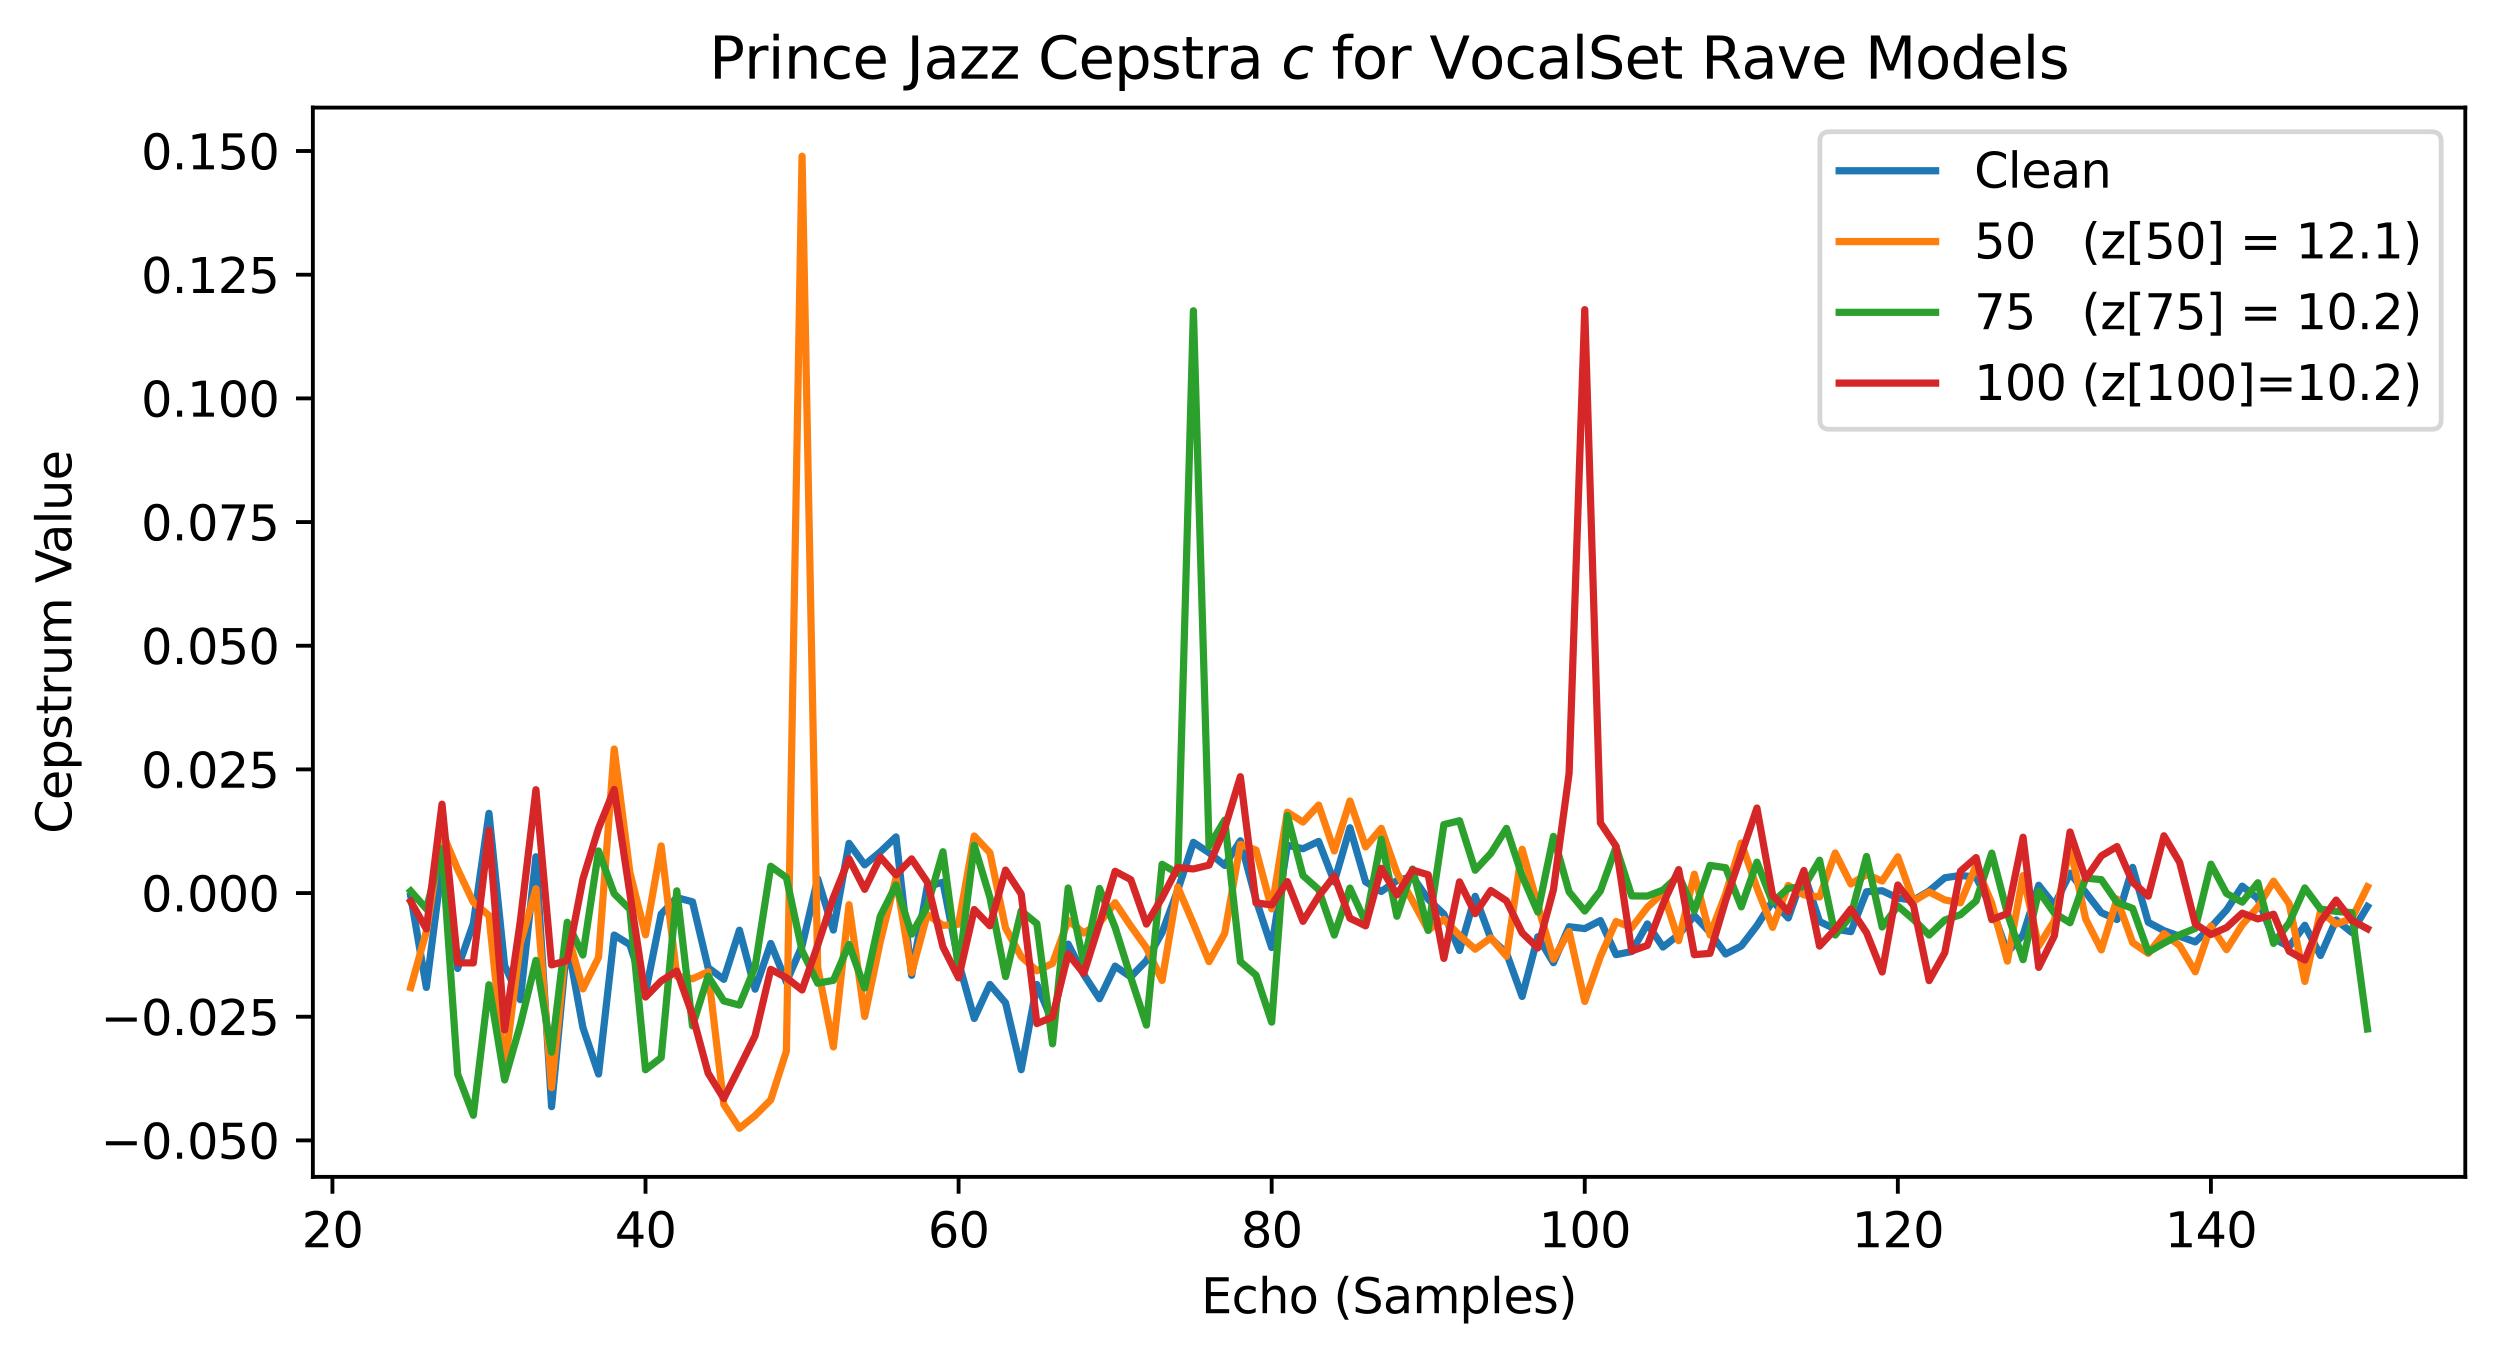 <?xml version="1.0" encoding="utf-8" standalone="no"?>
<!DOCTYPE svg PUBLIC "-//W3C//DTD SVG 1.1//EN"
  "http://www.w3.org/Graphics/SVG/1.1/DTD/svg11.dtd">
<svg xmlns:xlink="http://www.w3.org/1999/xlink" width="518.486pt" height="281.636pt" viewBox="0 0 518.486 281.636" xmlns="http://www.w3.org/2000/svg" version="1.1">
 <defs>
  <style type="text/css">*{stroke-linejoin: round; stroke-linecap: butt}</style>
 </defs>
 <g id="figure_1">
  <g id="patch_1">
   <path d="M 0 281.636 
L 518.486 281.636 
L 518.486 0 
L 0 0 
z
" style="fill: #ffffff"/>
  </g>
  <g id="axes_1">
   <g id="patch_2">
    <path d="M 64.886 244.08 
L 511.286 244.08 
L 511.286 22.32 
L 64.886 22.32 
z
" style="fill: #ffffff"/>
   </g>
   <g id="matplotlib.axis_1">
    <g id="xtick_1">
     <g id="line2d_1">
      <defs>
       <path id="m05f2cccfb9" d="M 0 0 
L 0 3.5 
" style="stroke: #000000; stroke-width: 0.8"/>
      </defs>
      <g>
       <use xlink:href="#m05f2cccfb9" x="68.944" y="244.08" style="stroke: #000000; stroke-width: 0.8"/>
      </g>
     </g>
     <g id="text_1">
      <!-- 20 -->
      <g transform="translate(62.582 258.678) scale(0.1 -0.1)">
       <defs>
        <path id="DejaVuSans-32" d="M 1228 531 
L 3431 531 
L 3431 0 
L 469 0 
L 469 531 
Q 828 903 1448 1529 
Q 2069 2156 2228 2338 
Q 2531 2678 2651 2914 
Q 2772 3150 2772 3378 
Q 2772 3750 2511 3984 
Q 2250 4219 1831 4219 
Q 1534 4219 1204 4116 
Q 875 4013 500 3803 
L 500 4441 
Q 881 4594 1212 4672 
Q 1544 4750 1819 4750 
Q 2544 4750 2975 4387 
Q 3406 4025 3406 3419 
Q 3406 3131 3298 2873 
Q 3191 2616 2906 2266 
Q 2828 2175 2409 1742 
Q 1991 1309 1228 531 
z
" transform="scale(0.016)"/>
        <path id="DejaVuSans-30" d="M 2034 4250 
Q 1547 4250 1301 3770 
Q 1056 3291 1056 2328 
Q 1056 1369 1301 889 
Q 1547 409 2034 409 
Q 2525 409 2770 889 
Q 3016 1369 3016 2328 
Q 3016 3291 2770 3770 
Q 2525 4250 2034 4250 
z
M 2034 4750 
Q 2819 4750 3233 4129 
Q 3647 3509 3647 2328 
Q 3647 1150 3233 529 
Q 2819 -91 2034 -91 
Q 1250 -91 836 529 
Q 422 1150 422 2328 
Q 422 3509 836 4129 
Q 1250 4750 2034 4750 
z
" transform="scale(0.016)"/>
       </defs>
       <use xlink:href="#DejaVuSans-32"/>
       <use xlink:href="#DejaVuSans-30" x="63.623"/>
      </g>
     </g>
    </g>
    <g id="xtick_2">
     <g id="line2d_2">
      <g>
       <use xlink:href="#m05f2cccfb9" x="133.875" y="244.08" style="stroke: #000000; stroke-width: 0.8"/>
      </g>
     </g>
     <g id="text_2">
      <!-- 40 -->
      <g transform="translate(127.513 258.678) scale(0.1 -0.1)">
       <defs>
        <path id="DejaVuSans-34" d="M 2419 4116 
L 825 1625 
L 2419 1625 
L 2419 4116 
z
M 2253 4666 
L 3047 4666 
L 3047 1625 
L 3713 1625 
L 3713 1100 
L 3047 1100 
L 3047 0 
L 2419 0 
L 2419 1100 
L 313 1100 
L 313 1709 
L 2253 4666 
z
" transform="scale(0.016)"/>
       </defs>
       <use xlink:href="#DejaVuSans-34"/>
       <use xlink:href="#DejaVuSans-30" x="63.623"/>
      </g>
     </g>
    </g>
    <g id="xtick_3">
     <g id="line2d_3">
      <g>
       <use xlink:href="#m05f2cccfb9" x="198.806" y="244.08" style="stroke: #000000; stroke-width: 0.8"/>
      </g>
     </g>
     <g id="text_3">
      <!-- 60 -->
      <g transform="translate(192.443 258.678) scale(0.1 -0.1)">
       <defs>
        <path id="DejaVuSans-36" d="M 2113 2584 
Q 1688 2584 1439 2293 
Q 1191 2003 1191 1497 
Q 1191 994 1439 701 
Q 1688 409 2113 409 
Q 2538 409 2786 701 
Q 3034 994 3034 1497 
Q 3034 2003 2786 2293 
Q 2538 2584 2113 2584 
z
M 3366 4563 
L 3366 3988 
Q 3128 4100 2886 4159 
Q 2644 4219 2406 4219 
Q 1781 4219 1451 3797 
Q 1122 3375 1075 2522 
Q 1259 2794 1537 2939 
Q 1816 3084 2150 3084 
Q 2853 3084 3261 2657 
Q 3669 2231 3669 1497 
Q 3669 778 3244 343 
Q 2819 -91 2113 -91 
Q 1303 -91 875 529 
Q 447 1150 447 2328 
Q 447 3434 972 4092 
Q 1497 4750 2381 4750 
Q 2619 4750 2861 4703 
Q 3103 4656 3366 4563 
z
" transform="scale(0.016)"/>
       </defs>
       <use xlink:href="#DejaVuSans-36"/>
       <use xlink:href="#DejaVuSans-30" x="63.623"/>
      </g>
     </g>
    </g>
    <g id="xtick_4">
     <g id="line2d_4">
      <g>
       <use xlink:href="#m05f2cccfb9" x="263.737" y="244.08" style="stroke: #000000; stroke-width: 0.8"/>
      </g>
     </g>
     <g id="text_4">
      <!-- 80 -->
      <g transform="translate(257.374 258.678) scale(0.1 -0.1)">
       <defs>
        <path id="DejaVuSans-38" d="M 2034 2216 
Q 1584 2216 1326 1975 
Q 1069 1734 1069 1313 
Q 1069 891 1326 650 
Q 1584 409 2034 409 
Q 2484 409 2743 651 
Q 3003 894 3003 1313 
Q 3003 1734 2745 1975 
Q 2488 2216 2034 2216 
z
M 1403 2484 
Q 997 2584 770 2862 
Q 544 3141 544 3541 
Q 544 4100 942 4425 
Q 1341 4750 2034 4750 
Q 2731 4750 3128 4425 
Q 3525 4100 3525 3541 
Q 3525 3141 3298 2862 
Q 3072 2584 2669 2484 
Q 3125 2378 3379 2068 
Q 3634 1759 3634 1313 
Q 3634 634 3220 271 
Q 2806 -91 2034 -91 
Q 1263 -91 848 271 
Q 434 634 434 1313 
Q 434 1759 690 2068 
Q 947 2378 1403 2484 
z
M 1172 3481 
Q 1172 3119 1398 2916 
Q 1625 2713 2034 2713 
Q 2441 2713 2670 2916 
Q 2900 3119 2900 3481 
Q 2900 3844 2670 4047 
Q 2441 4250 2034 4250 
Q 1625 4250 1398 4047 
Q 1172 3844 1172 3481 
z
" transform="scale(0.016)"/>
       </defs>
       <use xlink:href="#DejaVuSans-38"/>
       <use xlink:href="#DejaVuSans-30" x="63.623"/>
      </g>
     </g>
    </g>
    <g id="xtick_5">
     <g id="line2d_5">
      <g>
       <use xlink:href="#m05f2cccfb9" x="328.668" y="244.08" style="stroke: #000000; stroke-width: 0.8"/>
      </g>
     </g>
     <g id="text_5">
      <!-- 100 -->
      <g transform="translate(319.124 258.678) scale(0.1 -0.1)">
       <defs>
        <path id="DejaVuSans-31" d="M 794 531 
L 1825 531 
L 1825 4091 
L 703 3866 
L 703 4441 
L 1819 4666 
L 2450 4666 
L 2450 531 
L 3481 531 
L 3481 0 
L 794 0 
L 794 531 
z
" transform="scale(0.016)"/>
       </defs>
       <use xlink:href="#DejaVuSans-31"/>
       <use xlink:href="#DejaVuSans-30" x="63.623"/>
       <use xlink:href="#DejaVuSans-30" x="127.246"/>
      </g>
     </g>
    </g>
    <g id="xtick_6">
     <g id="line2d_6">
      <g>
       <use xlink:href="#m05f2cccfb9" x="393.599" y="244.08" style="stroke: #000000; stroke-width: 0.8"/>
      </g>
     </g>
     <g id="text_6">
      <!-- 120 -->
      <g transform="translate(384.055 258.678) scale(0.1 -0.1)">
       <use xlink:href="#DejaVuSans-31"/>
       <use xlink:href="#DejaVuSans-32" x="63.623"/>
       <use xlink:href="#DejaVuSans-30" x="127.246"/>
      </g>
     </g>
    </g>
    <g id="xtick_7">
     <g id="line2d_7">
      <g>
       <use xlink:href="#m05f2cccfb9" x="458.53" y="244.08" style="stroke: #000000; stroke-width: 0.8"/>
      </g>
     </g>
     <g id="text_7">
      <!-- 140 -->
      <g transform="translate(448.986 258.678) scale(0.1 -0.1)">
       <use xlink:href="#DejaVuSans-31"/>
       <use xlink:href="#DejaVuSans-34" x="63.623"/>
       <use xlink:href="#DejaVuSans-30" x="127.246"/>
      </g>
     </g>
    </g>
    <g id="text_8">
     <!-- Echo (Samples) -->
     <g transform="translate(249.105 272.357) scale(0.1 -0.1)">
      <defs>
       <path id="DejaVuSans-45" d="M 628 4666 
L 3578 4666 
L 3578 4134 
L 1259 4134 
L 1259 2753 
L 3481 2753 
L 3481 2222 
L 1259 2222 
L 1259 531 
L 3634 531 
L 3634 0 
L 628 0 
L 628 4666 
z
" transform="scale(0.016)"/>
       <path id="DejaVuSans-63" d="M 3122 3366 
L 3122 2828 
Q 2878 2963 2633 3030 
Q 2388 3097 2138 3097 
Q 1578 3097 1268 2742 
Q 959 2388 959 1747 
Q 959 1106 1268 751 
Q 1578 397 2138 397 
Q 2388 397 2633 464 
Q 2878 531 3122 666 
L 3122 134 
Q 2881 22 2623 -34 
Q 2366 -91 2075 -91 
Q 1284 -91 818 406 
Q 353 903 353 1747 
Q 353 2603 823 3093 
Q 1294 3584 2113 3584 
Q 2378 3584 2631 3529 
Q 2884 3475 3122 3366 
z
" transform="scale(0.016)"/>
       <path id="DejaVuSans-68" d="M 3513 2113 
L 3513 0 
L 2938 0 
L 2938 2094 
Q 2938 2591 2744 2837 
Q 2550 3084 2163 3084 
Q 1697 3084 1428 2787 
Q 1159 2491 1159 1978 
L 1159 0 
L 581 0 
L 581 4863 
L 1159 4863 
L 1159 2956 
Q 1366 3272 1645 3428 
Q 1925 3584 2291 3584 
Q 2894 3584 3203 3211 
Q 3513 2838 3513 2113 
z
" transform="scale(0.016)"/>
       <path id="DejaVuSans-6f" d="M 1959 3097 
Q 1497 3097 1228 2736 
Q 959 2375 959 1747 
Q 959 1119 1226 758 
Q 1494 397 1959 397 
Q 2419 397 2687 759 
Q 2956 1122 2956 1747 
Q 2956 2369 2687 2733 
Q 2419 3097 1959 3097 
z
M 1959 3584 
Q 2709 3584 3137 3096 
Q 3566 2609 3566 1747 
Q 3566 888 3137 398 
Q 2709 -91 1959 -91 
Q 1206 -91 779 398 
Q 353 888 353 1747 
Q 353 2609 779 3096 
Q 1206 3584 1959 3584 
z
" transform="scale(0.016)"/>
       <path id="DejaVuSans-20" transform="scale(0.016)"/>
       <path id="DejaVuSans-28" d="M 1984 4856 
Q 1566 4138 1362 3434 
Q 1159 2731 1159 2009 
Q 1159 1288 1364 580 
Q 1569 -128 1984 -844 
L 1484 -844 
Q 1016 -109 783 600 
Q 550 1309 550 2009 
Q 550 2706 781 3412 
Q 1013 4119 1484 4856 
L 1984 4856 
z
" transform="scale(0.016)"/>
       <path id="DejaVuSans-53" d="M 3425 4513 
L 3425 3897 
Q 3066 4069 2747 4153 
Q 2428 4238 2131 4238 
Q 1616 4238 1336 4038 
Q 1056 3838 1056 3469 
Q 1056 3159 1242 3001 
Q 1428 2844 1947 2747 
L 2328 2669 
Q 3034 2534 3370 2195 
Q 3706 1856 3706 1288 
Q 3706 609 3251 259 
Q 2797 -91 1919 -91 
Q 1588 -91 1214 -16 
Q 841 59 441 206 
L 441 856 
Q 825 641 1194 531 
Q 1563 422 1919 422 
Q 2459 422 2753 634 
Q 3047 847 3047 1241 
Q 3047 1584 2836 1778 
Q 2625 1972 2144 2069 
L 1759 2144 
Q 1053 2284 737 2584 
Q 422 2884 422 3419 
Q 422 4038 858 4394 
Q 1294 4750 2059 4750 
Q 2388 4750 2728 4690 
Q 3069 4631 3425 4513 
z
" transform="scale(0.016)"/>
       <path id="DejaVuSans-61" d="M 2194 1759 
Q 1497 1759 1228 1600 
Q 959 1441 959 1056 
Q 959 750 1161 570 
Q 1363 391 1709 391 
Q 2188 391 2477 730 
Q 2766 1069 2766 1631 
L 2766 1759 
L 2194 1759 
z
M 3341 1997 
L 3341 0 
L 2766 0 
L 2766 531 
Q 2569 213 2275 61 
Q 1981 -91 1556 -91 
Q 1019 -91 701 211 
Q 384 513 384 1019 
Q 384 1609 779 1909 
Q 1175 2209 1959 2209 
L 2766 2209 
L 2766 2266 
Q 2766 2663 2505 2880 
Q 2244 3097 1772 3097 
Q 1472 3097 1187 3025 
Q 903 2953 641 2809 
L 641 3341 
Q 956 3463 1253 3523 
Q 1550 3584 1831 3584 
Q 2591 3584 2966 3190 
Q 3341 2797 3341 1997 
z
" transform="scale(0.016)"/>
       <path id="DejaVuSans-6d" d="M 3328 2828 
Q 3544 3216 3844 3400 
Q 4144 3584 4550 3584 
Q 5097 3584 5394 3201 
Q 5691 2819 5691 2113 
L 5691 0 
L 5113 0 
L 5113 2094 
Q 5113 2597 4934 2840 
Q 4756 3084 4391 3084 
Q 3944 3084 3684 2787 
Q 3425 2491 3425 1978 
L 3425 0 
L 2847 0 
L 2847 2094 
Q 2847 2600 2669 2842 
Q 2491 3084 2119 3084 
Q 1678 3084 1418 2786 
Q 1159 2488 1159 1978 
L 1159 0 
L 581 0 
L 581 3500 
L 1159 3500 
L 1159 2956 
Q 1356 3278 1631 3431 
Q 1906 3584 2284 3584 
Q 2666 3584 2933 3390 
Q 3200 3197 3328 2828 
z
" transform="scale(0.016)"/>
       <path id="DejaVuSans-70" d="M 1159 525 
L 1159 -1331 
L 581 -1331 
L 581 3500 
L 1159 3500 
L 1159 2969 
Q 1341 3281 1617 3432 
Q 1894 3584 2278 3584 
Q 2916 3584 3314 3078 
Q 3713 2572 3713 1747 
Q 3713 922 3314 415 
Q 2916 -91 2278 -91 
Q 1894 -91 1617 61 
Q 1341 213 1159 525 
z
M 3116 1747 
Q 3116 2381 2855 2742 
Q 2594 3103 2138 3103 
Q 1681 3103 1420 2742 
Q 1159 2381 1159 1747 
Q 1159 1113 1420 752 
Q 1681 391 2138 391 
Q 2594 391 2855 752 
Q 3116 1113 3116 1747 
z
" transform="scale(0.016)"/>
       <path id="DejaVuSans-6c" d="M 603 4863 
L 1178 4863 
L 1178 0 
L 603 0 
L 603 4863 
z
" transform="scale(0.016)"/>
       <path id="DejaVuSans-65" d="M 3597 1894 
L 3597 1613 
L 953 1613 
Q 991 1019 1311 708 
Q 1631 397 2203 397 
Q 2534 397 2845 478 
Q 3156 559 3463 722 
L 3463 178 
Q 3153 47 2828 -22 
Q 2503 -91 2169 -91 
Q 1331 -91 842 396 
Q 353 884 353 1716 
Q 353 2575 817 3079 
Q 1281 3584 2069 3584 
Q 2775 3584 3186 3129 
Q 3597 2675 3597 1894 
z
M 3022 2063 
Q 3016 2534 2758 2815 
Q 2500 3097 2075 3097 
Q 1594 3097 1305 2825 
Q 1016 2553 972 2059 
L 3022 2063 
z
" transform="scale(0.016)"/>
       <path id="DejaVuSans-73" d="M 2834 3397 
L 2834 2853 
Q 2591 2978 2328 3040 
Q 2066 3103 1784 3103 
Q 1356 3103 1142 2972 
Q 928 2841 928 2578 
Q 928 2378 1081 2264 
Q 1234 2150 1697 2047 
L 1894 2003 
Q 2506 1872 2764 1633 
Q 3022 1394 3022 966 
Q 3022 478 2636 193 
Q 2250 -91 1575 -91 
Q 1294 -91 989 -36 
Q 684 19 347 128 
L 347 722 
Q 666 556 975 473 
Q 1284 391 1588 391 
Q 1994 391 2212 530 
Q 2431 669 2431 922 
Q 2431 1156 2273 1281 
Q 2116 1406 1581 1522 
L 1381 1569 
Q 847 1681 609 1914 
Q 372 2147 372 2553 
Q 372 3047 722 3315 
Q 1072 3584 1716 3584 
Q 2034 3584 2315 3537 
Q 2597 3491 2834 3397 
z
" transform="scale(0.016)"/>
       <path id="DejaVuSans-29" d="M 513 4856 
L 1013 4856 
Q 1481 4119 1714 3412 
Q 1947 2706 1947 2009 
Q 1947 1309 1714 600 
Q 1481 -109 1013 -844 
L 513 -844 
Q 928 -128 1133 580 
Q 1338 1288 1338 2009 
Q 1338 2731 1133 3434 
Q 928 4138 513 4856 
z
" transform="scale(0.016)"/>
      </defs>
      <use xlink:href="#DejaVuSans-45"/>
      <use xlink:href="#DejaVuSans-63" x="63.184"/>
      <use xlink:href="#DejaVuSans-68" x="118.164"/>
      <use xlink:href="#DejaVuSans-6f" x="181.543"/>
      <use xlink:href="#DejaVuSans-20" x="242.725"/>
      <use xlink:href="#DejaVuSans-28" x="274.512"/>
      <use xlink:href="#DejaVuSans-53" x="313.525"/>
      <use xlink:href="#DejaVuSans-61" x="377.002"/>
      <use xlink:href="#DejaVuSans-6d" x="438.281"/>
      <use xlink:href="#DejaVuSans-70" x="535.693"/>
      <use xlink:href="#DejaVuSans-6c" x="599.17"/>
      <use xlink:href="#DejaVuSans-65" x="626.953"/>
      <use xlink:href="#DejaVuSans-73" x="688.477"/>
      <use xlink:href="#DejaVuSans-29" x="740.576"/>
     </g>
    </g>
   </g>
   <g id="matplotlib.axis_2">
    <g id="ytick_1">
     <g id="line2d_8">
      <defs>
       <path id="m43062d0deb" d="M 0 0 
L -3.5 0 
" style="stroke: #000000; stroke-width: 0.8"/>
      </defs>
      <g>
       <use xlink:href="#m43062d0deb" x="64.886" y="236.516" style="stroke: #000000; stroke-width: 0.8"/>
      </g>
     </g>
     <g id="text_9">
      <!-- −0.050 -->
      <g transform="translate(20.878 240.316) scale(0.1 -0.1)">
       <defs>
        <path id="DejaVuSans-2212" d="M 678 2272 
L 4684 2272 
L 4684 1741 
L 678 1741 
L 678 2272 
z
" transform="scale(0.016)"/>
        <path id="DejaVuSans-2e" d="M 684 794 
L 1344 794 
L 1344 0 
L 684 0 
L 684 794 
z
" transform="scale(0.016)"/>
        <path id="DejaVuSans-35" d="M 691 4666 
L 3169 4666 
L 3169 4134 
L 1269 4134 
L 1269 2991 
Q 1406 3038 1543 3061 
Q 1681 3084 1819 3084 
Q 2600 3084 3056 2656 
Q 3513 2228 3513 1497 
Q 3513 744 3044 326 
Q 2575 -91 1722 -91 
Q 1428 -91 1123 -41 
Q 819 9 494 109 
L 494 744 
Q 775 591 1075 516 
Q 1375 441 1709 441 
Q 2250 441 2565 725 
Q 2881 1009 2881 1497 
Q 2881 1984 2565 2268 
Q 2250 2553 1709 2553 
Q 1456 2553 1204 2497 
Q 953 2441 691 2322 
L 691 4666 
z
" transform="scale(0.016)"/>
       </defs>
       <use xlink:href="#DejaVuSans-2212"/>
       <use xlink:href="#DejaVuSans-30" x="83.789"/>
       <use xlink:href="#DejaVuSans-2e" x="147.412"/>
       <use xlink:href="#DejaVuSans-30" x="179.199"/>
       <use xlink:href="#DejaVuSans-35" x="242.822"/>
       <use xlink:href="#DejaVuSans-30" x="306.445"/>
      </g>
     </g>
    </g>
    <g id="ytick_2">
     <g id="line2d_9">
      <g>
       <use xlink:href="#m43062d0deb" x="64.886" y="210.867" style="stroke: #000000; stroke-width: 0.8"/>
      </g>
     </g>
     <g id="text_10">
      <!-- −0.025 -->
      <g transform="translate(20.878 214.666) scale(0.1 -0.1)">
       <use xlink:href="#DejaVuSans-2212"/>
       <use xlink:href="#DejaVuSans-30" x="83.789"/>
       <use xlink:href="#DejaVuSans-2e" x="147.412"/>
       <use xlink:href="#DejaVuSans-30" x="179.199"/>
       <use xlink:href="#DejaVuSans-32" x="242.822"/>
       <use xlink:href="#DejaVuSans-35" x="306.445"/>
      </g>
     </g>
    </g>
    <g id="ytick_3">
     <g id="line2d_10">
      <g>
       <use xlink:href="#m43062d0deb" x="64.886" y="185.218" style="stroke: #000000; stroke-width: 0.8"/>
      </g>
     </g>
     <g id="text_11">
      <!-- 0.000 -->
      <g transform="translate(29.258 189.017) scale(0.1 -0.1)">
       <use xlink:href="#DejaVuSans-30"/>
       <use xlink:href="#DejaVuSans-2e" x="63.623"/>
       <use xlink:href="#DejaVuSans-30" x="95.41"/>
       <use xlink:href="#DejaVuSans-30" x="159.033"/>
       <use xlink:href="#DejaVuSans-30" x="222.656"/>
      </g>
     </g>
    </g>
    <g id="ytick_4">
     <g id="line2d_11">
      <g>
       <use xlink:href="#m43062d0deb" x="64.886" y="159.569" style="stroke: #000000; stroke-width: 0.8"/>
      </g>
     </g>
     <g id="text_12">
      <!-- 0.025 -->
      <g transform="translate(29.258 163.368) scale(0.1 -0.1)">
       <use xlink:href="#DejaVuSans-30"/>
       <use xlink:href="#DejaVuSans-2e" x="63.623"/>
       <use xlink:href="#DejaVuSans-30" x="95.41"/>
       <use xlink:href="#DejaVuSans-32" x="159.033"/>
       <use xlink:href="#DejaVuSans-35" x="222.656"/>
      </g>
     </g>
    </g>
    <g id="ytick_5">
     <g id="line2d_12">
      <g>
       <use xlink:href="#m43062d0deb" x="64.886" y="133.919" style="stroke: #000000; stroke-width: 0.8"/>
      </g>
     </g>
     <g id="text_13">
      <!-- 0.050 -->
      <g transform="translate(29.258 137.719) scale(0.1 -0.1)">
       <use xlink:href="#DejaVuSans-30"/>
       <use xlink:href="#DejaVuSans-2e" x="63.623"/>
       <use xlink:href="#DejaVuSans-30" x="95.41"/>
       <use xlink:href="#DejaVuSans-35" x="159.033"/>
       <use xlink:href="#DejaVuSans-30" x="222.656"/>
      </g>
     </g>
    </g>
    <g id="ytick_6">
     <g id="line2d_13">
      <g>
       <use xlink:href="#m43062d0deb" x="64.886" y="108.27" style="stroke: #000000; stroke-width: 0.8"/>
      </g>
     </g>
     <g id="text_14">
      <!-- 0.075 -->
      <g transform="translate(29.258 112.069) scale(0.1 -0.1)">
       <defs>
        <path id="DejaVuSans-37" d="M 525 4666 
L 3525 4666 
L 3525 4397 
L 1831 0 
L 1172 0 
L 2766 4134 
L 525 4134 
L 525 4666 
z
" transform="scale(0.016)"/>
       </defs>
       <use xlink:href="#DejaVuSans-30"/>
       <use xlink:href="#DejaVuSans-2e" x="63.623"/>
       <use xlink:href="#DejaVuSans-30" x="95.41"/>
       <use xlink:href="#DejaVuSans-37" x="159.033"/>
       <use xlink:href="#DejaVuSans-35" x="222.656"/>
      </g>
     </g>
    </g>
    <g id="ytick_7">
     <g id="line2d_14">
      <g>
       <use xlink:href="#m43062d0deb" x="64.886" y="82.621" style="stroke: #000000; stroke-width: 0.8"/>
      </g>
     </g>
     <g id="text_15">
      <!-- 0.100 -->
      <g transform="translate(29.258 86.42) scale(0.1 -0.1)">
       <use xlink:href="#DejaVuSans-30"/>
       <use xlink:href="#DejaVuSans-2e" x="63.623"/>
       <use xlink:href="#DejaVuSans-31" x="95.41"/>
       <use xlink:href="#DejaVuSans-30" x="159.033"/>
       <use xlink:href="#DejaVuSans-30" x="222.656"/>
      </g>
     </g>
    </g>
    <g id="ytick_8">
     <g id="line2d_15">
      <g>
       <use xlink:href="#m43062d0deb" x="64.886" y="56.972" style="stroke: #000000; stroke-width: 0.8"/>
      </g>
     </g>
     <g id="text_16">
      <!-- 0.125 -->
      <g transform="translate(29.258 60.771) scale(0.1 -0.1)">
       <use xlink:href="#DejaVuSans-30"/>
       <use xlink:href="#DejaVuSans-2e" x="63.623"/>
       <use xlink:href="#DejaVuSans-31" x="95.41"/>
       <use xlink:href="#DejaVuSans-32" x="159.033"/>
       <use xlink:href="#DejaVuSans-35" x="222.656"/>
      </g>
     </g>
    </g>
    <g id="ytick_9">
     <g id="line2d_16">
      <g>
       <use xlink:href="#m43062d0deb" x="64.886" y="31.322" style="stroke: #000000; stroke-width: 0.8"/>
      </g>
     </g>
     <g id="text_17">
      <!-- 0.150 -->
      <g transform="translate(29.258 35.122) scale(0.1 -0.1)">
       <use xlink:href="#DejaVuSans-30"/>
       <use xlink:href="#DejaVuSans-2e" x="63.623"/>
       <use xlink:href="#DejaVuSans-31" x="95.41"/>
       <use xlink:href="#DejaVuSans-35" x="159.033"/>
       <use xlink:href="#DejaVuSans-30" x="222.656"/>
      </g>
     </g>
    </g>
    <g id="text_18">
     <!-- Cepstrum Value -->
     <g transform="translate(14.798 172.922) rotate(-90) scale(0.1 -0.1)">
      <defs>
       <path id="DejaVuSans-43" d="M 4122 4306 
L 4122 3641 
Q 3803 3938 3442 4084 
Q 3081 4231 2675 4231 
Q 1875 4231 1450 3742 
Q 1025 3253 1025 2328 
Q 1025 1406 1450 917 
Q 1875 428 2675 428 
Q 3081 428 3442 575 
Q 3803 722 4122 1019 
L 4122 359 
Q 3791 134 3420 21 
Q 3050 -91 2638 -91 
Q 1578 -91 968 557 
Q 359 1206 359 2328 
Q 359 3453 968 4101 
Q 1578 4750 2638 4750 
Q 3056 4750 3426 4639 
Q 3797 4528 4122 4306 
z
" transform="scale(0.016)"/>
       <path id="DejaVuSans-74" d="M 1172 4494 
L 1172 3500 
L 2356 3500 
L 2356 3053 
L 1172 3053 
L 1172 1153 
Q 1172 725 1289 603 
Q 1406 481 1766 481 
L 2356 481 
L 2356 0 
L 1766 0 
Q 1100 0 847 248 
Q 594 497 594 1153 
L 594 3053 
L 172 3053 
L 172 3500 
L 594 3500 
L 594 4494 
L 1172 4494 
z
" transform="scale(0.016)"/>
       <path id="DejaVuSans-72" d="M 2631 2963 
Q 2534 3019 2420 3045 
Q 2306 3072 2169 3072 
Q 1681 3072 1420 2755 
Q 1159 2438 1159 1844 
L 1159 0 
L 581 0 
L 581 3500 
L 1159 3500 
L 1159 2956 
Q 1341 3275 1631 3429 
Q 1922 3584 2338 3584 
Q 2397 3584 2469 3576 
Q 2541 3569 2628 3553 
L 2631 2963 
z
" transform="scale(0.016)"/>
       <path id="DejaVuSans-75" d="M 544 1381 
L 544 3500 
L 1119 3500 
L 1119 1403 
Q 1119 906 1312 657 
Q 1506 409 1894 409 
Q 2359 409 2629 706 
Q 2900 1003 2900 1516 
L 2900 3500 
L 3475 3500 
L 3475 0 
L 2900 0 
L 2900 538 
Q 2691 219 2414 64 
Q 2138 -91 1772 -91 
Q 1169 -91 856 284 
Q 544 659 544 1381 
z
M 1991 3584 
L 1991 3584 
z
" transform="scale(0.016)"/>
       <path id="DejaVuSans-56" d="M 1831 0 
L 50 4666 
L 709 4666 
L 2188 738 
L 3669 4666 
L 4325 4666 
L 2547 0 
L 1831 0 
z
" transform="scale(0.016)"/>
      </defs>
      <use xlink:href="#DejaVuSans-43"/>
      <use xlink:href="#DejaVuSans-65" x="69.824"/>
      <use xlink:href="#DejaVuSans-70" x="131.348"/>
      <use xlink:href="#DejaVuSans-73" x="194.824"/>
      <use xlink:href="#DejaVuSans-74" x="246.924"/>
      <use xlink:href="#DejaVuSans-72" x="286.133"/>
      <use xlink:href="#DejaVuSans-75" x="327.246"/>
      <use xlink:href="#DejaVuSans-6d" x="390.625"/>
      <use xlink:href="#DejaVuSans-20" x="488.037"/>
      <use xlink:href="#DejaVuSans-56" x="519.824"/>
      <use xlink:href="#DejaVuSans-61" x="580.482"/>
      <use xlink:href="#DejaVuSans-6c" x="641.762"/>
      <use xlink:href="#DejaVuSans-75" x="669.545"/>
      <use xlink:href="#DejaVuSans-65" x="732.924"/>
     </g>
    </g>
   </g>
   <g id="line2d_17">
    <path d="M 85.177 185.843 
L 88.423 204.781 
L 91.67 179.304 
L 94.916 200.844 
L 98.163 191.547 
L 101.41 168.687 
L 104.656 200.24 
L 107.903 207.316 
L 111.149 177.685 
L 114.396 229.516 
L 117.642 195.221 
L 120.889 213.091 
L 124.135 222.743 
L 127.382 193.924 
L 130.628 195.914 
L 133.875 205.934 
L 137.122 189.575 
L 140.368 186.166 
L 143.615 187.028 
L 146.861 200.708 
L 150.108 203.104 
L 153.354 192.925 
L 156.601 205.146 
L 159.847 195.667 
L 163.094 203.681 
L 166.34 196.175 
L 169.587 182.274 
L 172.834 192.887 
L 176.08 174.905 
L 179.327 179.366 
L 182.573 176.662 
L 185.82 173.574 
L 189.066 202.281 
L 192.313 183.825 
L 195.559 182.975 
L 198.806 199.594 
L 202.052 211.22 
L 205.299 204.171 
L 208.546 207.986 
L 211.792 221.846 
L 215.039 204.187 
L 218.285 211.915 
L 221.532 195.814 
L 224.778 202.137 
L 228.025 207.12 
L 231.271 200.375 
L 234.518 202.605 
L 237.764 199.228 
L 241.011 193.405 
L 244.258 184.622 
L 247.504 174.702 
L 250.751 176.85 
L 253.997 179.478 
L 257.244 174.38 
L 260.49 186.602 
L 263.737 196.512 
L 266.983 175.299 
L 270.23 176.027 
L 273.476 174.507 
L 276.723 182.889 
L 279.97 171.677 
L 283.216 182.891 
L 286.463 184.892 
L 289.709 182.633 
L 292.956 181.818 
L 296.202 186.515 
L 299.449 189.583 
L 302.695 197.111 
L 305.942 185.892 
L 309.188 194.641 
L 312.435 197.662 
L 315.682 206.655 
L 318.928 194.279 
L 322.175 199.658 
L 325.421 192.199 
L 328.668 192.584 
L 331.914 190.922 
L 335.161 197.991 
L 338.407 197.345 
L 341.654 191.617 
L 344.9 196.407 
L 348.147 193.864 
L 351.394 189.902 
L 354.64 193.378 
L 357.887 197.854 
L 361.133 196.195 
L 364.38 191.981 
L 367.626 186.9 
L 370.873 190.379 
L 374.119 181.163 
L 377.366 191.113 
L 380.612 192.703 
L 383.859 193.217 
L 387.106 184.946 
L 390.352 184.73 
L 393.599 186.261 
L 396.845 186.695 
L 400.092 184.774 
L 403.338 182.047 
L 406.585 181.564 
L 409.831 181.909 
L 413.078 188.376 
L 416.324 197.502 
L 419.571 193.908 
L 422.818 183.603 
L 426.064 187.733 
L 429.311 181.09 
L 432.557 185.087 
L 435.804 189.285 
L 439.05 190.697 
L 442.297 179.89 
L 445.543 191.284 
L 448.79 193.008 
L 452.036 194.187 
L 455.283 195.346 
L 458.53 192.293 
L 461.776 188.727 
L 465.023 183.783 
L 468.269 186.366 
L 471.516 194.644 
L 474.762 196.341 
L 478.009 191.897 
L 481.255 198.163 
L 484.502 190.794 
L 487.748 193.382 
L 490.995 188.008 
" clip-path="url(#p4822f69ea6)" style="fill: none; stroke: #1f77b4; stroke-width: 1.5; stroke-linecap: square"/>
   </g>
   <g id="line2d_18">
    <path d="M 85.177 204.809 
L 88.423 193.219 
L 91.67 172.537 
L 94.916 180.297 
L 98.163 187.131 
L 101.41 189.876 
L 104.656 221.557 
L 107.903 195.699 
L 111.149 184.333 
L 114.396 225.559 
L 117.642 193.406 
L 120.889 205.093 
L 124.135 198.557 
L 127.382 155.348 
L 130.628 180.884 
L 133.875 193.886 
L 137.122 175.441 
L 140.368 202.418 
L 143.615 202.998 
L 146.861 201.526 
L 150.108 229.059 
L 153.354 234 
L 156.601 231.364 
L 159.847 228.116 
L 163.094 217.99 
L 166.34 32.4 
L 169.587 200.654 
L 172.834 217.124 
L 176.08 187.634 
L 179.327 210.809 
L 182.573 195.24 
L 185.82 182.103 
L 189.066 201.733 
L 192.313 189.661 
L 195.559 191.913 
L 198.806 191.672 
L 202.052 173.388 
L 205.299 176.852 
L 208.546 192.47 
L 211.792 198.389 
L 215.039 201.338 
L 218.285 199.808 
L 221.532 190.875 
L 224.778 193.505 
L 228.025 191.407 
L 231.271 187.217 
L 234.518 192.049 
L 237.764 196.591 
L 241.011 203.338 
L 244.258 183.966 
L 247.504 191.57 
L 250.751 199.436 
L 253.997 193.581 
L 257.244 175.127 
L 260.49 176.295 
L 263.737 188.493 
L 266.983 168.434 
L 270.23 170.493 
L 273.476 166.971 
L 276.723 176.481 
L 279.97 166.133 
L 283.216 175.639 
L 286.463 171.798 
L 289.709 181.03 
L 292.956 186.834 
L 296.202 192.881 
L 299.449 190.682 
L 302.695 193.996 
L 305.942 196.855 
L 309.188 194.493 
L 312.435 198.321 
L 315.682 176.144 
L 318.928 187.767 
L 322.175 198.925 
L 325.421 193.172 
L 328.668 207.689 
L 331.914 198.392 
L 335.161 191.118 
L 338.407 192.39 
L 341.654 188.165 
L 344.9 185.108 
L 348.147 195.084 
L 351.394 181.303 
L 354.64 193.888 
L 357.887 185.416 
L 361.133 174.833 
L 364.38 184.144 
L 367.626 192.334 
L 370.873 183.635 
L 374.119 185.607 
L 377.366 186.022 
L 380.612 176.913 
L 383.859 183.332 
L 387.106 181.375 
L 390.352 182.723 
L 393.599 177.699 
L 396.845 186.913 
L 400.092 184.968 
L 403.338 186.641 
L 406.585 187.242 
L 409.831 179.51 
L 413.078 187.329 
L 416.324 199.337 
L 419.571 181.601 
L 422.818 196.188 
L 426.064 190.943 
L 429.311 175.571 
L 432.557 190.596 
L 435.804 197 
L 439.05 186.449 
L 442.297 195.492 
L 445.543 197.721 
L 448.79 193.641 
L 452.036 196.103 
L 455.283 201.537 
L 458.53 192.052 
L 461.776 196.945 
L 465.023 191.796 
L 468.269 188.122 
L 471.516 182.752 
L 474.762 187.431 
L 478.009 203.544 
L 481.255 189.001 
L 484.502 191.635 
L 487.748 190.517 
L 490.995 183.929 
" clip-path="url(#p4822f69ea6)" style="fill: none; stroke: #ff7f0e; stroke-width: 1.5; stroke-linecap: square"/>
   </g>
   <g id="line2d_19">
    <path d="M 85.177 184.8 
L 88.423 188.477 
L 91.67 176.033 
L 94.916 222.762 
L 98.163 231.299 
L 101.41 204.237 
L 104.656 223.97 
L 107.903 212.566 
L 111.149 199.184 
L 114.396 218.233 
L 117.642 191.278 
L 120.889 198.058 
L 124.135 176.49 
L 127.382 185.352 
L 130.628 188.586 
L 133.875 221.857 
L 137.122 219.349 
L 140.368 184.758 
L 143.615 212.748 
L 146.861 202.468 
L 150.108 207.589 
L 153.354 208.457 
L 156.601 200.537 
L 159.847 179.664 
L 163.094 182.014 
L 166.34 197.182 
L 169.587 203.914 
L 172.834 203.321 
L 176.08 195.876 
L 179.327 204.901 
L 182.573 190.012 
L 185.82 183.539 
L 189.066 193.735 
L 192.313 187.99 
L 195.559 176.647 
L 198.806 201.044 
L 202.052 175.324 
L 205.299 186.102 
L 208.546 202.537 
L 211.792 188.905 
L 215.039 191.561 
L 218.285 216.483 
L 221.532 184.17 
L 224.778 199.8 
L 228.025 184.264 
L 231.271 192.339 
L 234.518 202.712 
L 237.764 212.605 
L 241.011 179.251 
L 244.258 181.127 
L 247.504 64.457 
L 250.751 175.537 
L 253.997 170.091 
L 257.244 199.437 
L 260.49 202.244 
L 263.737 211.989 
L 266.983 169.139 
L 270.23 181.587 
L 273.476 184.486 
L 276.723 193.93 
L 279.97 184.183 
L 283.216 191.283 
L 286.463 174.052 
L 289.709 190.018 
L 292.956 180.237 
L 296.202 192.964 
L 299.449 171.014 
L 302.695 170.216 
L 305.942 180.471 
L 309.188 176.98 
L 312.435 171.801 
L 315.682 181.647 
L 318.928 189.146 
L 322.175 173.468 
L 325.421 184.966 
L 328.668 188.937 
L 331.914 184.775 
L 335.161 175.671 
L 338.407 185.81 
L 341.654 185.837 
L 344.9 184.594 
L 348.147 181.583 
L 351.394 188.897 
L 354.64 179.476 
L 357.887 179.958 
L 361.133 188.075 
L 364.38 178.81 
L 367.626 187.124 
L 370.873 184.205 
L 374.119 183.942 
L 377.366 178.4 
L 380.612 193.919 
L 383.859 189.968 
L 387.106 177.636 
L 390.352 192.252 
L 393.599 187.909 
L 396.845 190.684 
L 400.092 193.925 
L 403.338 190.809 
L 406.585 189.71 
L 409.831 186.854 
L 413.078 176.928 
L 416.324 189.458 
L 419.571 199.03 
L 422.818 184.812 
L 426.064 189.404 
L 429.311 191.366 
L 432.557 182.123 
L 435.804 182.428 
L 439.05 187.158 
L 442.297 188.396 
L 445.543 197.467 
L 448.79 195.599 
L 452.036 193.888 
L 455.283 192.543 
L 458.53 179.232 
L 461.776 185.306 
L 465.023 187.1 
L 468.269 183.077 
L 471.516 195.648 
L 474.762 191.396 
L 478.009 184.158 
L 481.255 188.534 
L 484.502 189.021 
L 487.748 189.268 
L 490.995 213.4 
" clip-path="url(#p4822f69ea6)" style="fill: none; stroke: #2ca02c; stroke-width: 1.5; stroke-linecap: square"/>
   </g>
   <g id="line2d_20">
    <path d="M 85.177 186.964 
L 88.423 192.648 
L 91.67 166.788 
L 94.916 199.679 
L 98.163 199.707 
L 101.41 172.214 
L 104.656 213.604 
L 107.903 191.104 
L 111.149 163.781 
L 114.396 200.106 
L 117.642 199.235 
L 120.889 182.305 
L 124.135 171.787 
L 127.382 163.709 
L 130.628 185.274 
L 133.875 206.774 
L 137.122 203.451 
L 140.368 201.397 
L 143.615 210.528 
L 146.861 222.565 
L 150.108 227.834 
L 153.354 221.389 
L 156.601 214.826 
L 159.847 201.043 
L 163.094 202.765 
L 166.34 205.313 
L 169.587 196.023 
L 172.834 186.143 
L 176.08 178.103 
L 179.327 184.442 
L 182.573 177.752 
L 185.82 181.444 
L 189.066 178.131 
L 192.313 182.935 
L 195.559 196.377 
L 198.806 202.8 
L 202.052 188.635 
L 205.299 192.004 
L 208.546 180.455 
L 211.792 185.415 
L 215.039 212.278 
L 218.285 210.928 
L 221.532 197.86 
L 224.778 201.897 
L 228.025 191.575 
L 231.271 180.702 
L 234.518 182.431 
L 237.764 191.653 
L 241.011 186.189 
L 244.258 179.929 
L 247.504 180.214 
L 250.751 179.421 
L 253.997 171.831 
L 257.244 161.083 
L 260.49 187.269 
L 263.737 187.666 
L 266.983 182.844 
L 270.23 191.072 
L 273.476 185.879 
L 276.723 181.674 
L 279.97 190.448 
L 283.216 192.015 
L 286.463 180.091 
L 289.709 185.587 
L 292.956 180.443 
L 296.202 181.435 
L 299.449 198.765 
L 302.695 182.897 
L 305.942 189.477 
L 309.188 184.681 
L 312.435 186.826 
L 315.682 193.46 
L 318.928 196.599 
L 322.175 184.515 
L 325.421 160.403 
L 328.668 64.218 
L 331.914 170.653 
L 335.161 175.494 
L 338.407 197.231 
L 341.654 196.074 
L 344.9 187.505 
L 348.147 180.354 
L 351.394 197.996 
L 354.64 197.721 
L 357.887 186.746 
L 361.133 177.218 
L 364.38 167.588 
L 367.626 185.661 
L 370.873 189.047 
L 374.119 180.547 
L 377.366 196.206 
L 380.612 192.703 
L 383.859 188.527 
L 387.106 193.42 
L 390.352 201.584 
L 393.599 183.542 
L 396.845 187.804 
L 400.092 203.369 
L 403.338 197.577 
L 406.585 180.682 
L 409.831 177.865 
L 413.078 190.712 
L 416.324 189.456 
L 419.571 173.641 
L 422.818 200.624 
L 426.064 194.063 
L 429.311 172.549 
L 432.557 182.223 
L 435.804 177.514 
L 439.05 175.571 
L 442.297 182.962 
L 445.543 185.86 
L 448.79 173.337 
L 452.036 178.832 
L 455.283 191.602 
L 458.53 193.804 
L 461.776 192.368 
L 465.023 189.383 
L 468.269 190.581 
L 471.516 189.606 
L 474.762 197.285 
L 478.009 199.116 
L 481.255 191.158 
L 484.502 186.671 
L 487.748 190.845 
L 490.995 192.618 
" clip-path="url(#p4822f69ea6)" style="fill: none; stroke: #d62728; stroke-width: 1.5; stroke-linecap: square"/>
   </g>
   <g id="patch_3">
    <path d="M 64.886 244.08 
L 64.886 22.32 
" style="fill: none; stroke: #000000; stroke-width: 0.8; stroke-linejoin: miter; stroke-linecap: square"/>
   </g>
   <g id="patch_4">
    <path d="M 511.286 244.08 
L 511.286 22.32 
" style="fill: none; stroke: #000000; stroke-width: 0.8; stroke-linejoin: miter; stroke-linecap: square"/>
   </g>
   <g id="patch_5">
    <path d="M 64.886 244.08 
L 511.286 244.08 
" style="fill: none; stroke: #000000; stroke-width: 0.8; stroke-linejoin: miter; stroke-linecap: square"/>
   </g>
   <g id="patch_6">
    <path d="M 64.886 22.32 
L 511.286 22.32 
" style="fill: none; stroke: #000000; stroke-width: 0.8; stroke-linejoin: miter; stroke-linecap: square"/>
   </g>
   <g id="text_19">
    <!-- Prince Jazz Cepstra $c$ for VocalSet Rave Models -->
    <g transform="translate(147.086 16.32) scale(0.12 -0.12)">
     <defs>
      <path id="DejaVuSans-50" d="M 1259 4147 
L 1259 2394 
L 2053 2394 
Q 2494 2394 2734 2622 
Q 2975 2850 2975 3272 
Q 2975 3691 2734 3919 
Q 2494 4147 2053 4147 
L 1259 4147 
z
M 628 4666 
L 2053 4666 
Q 2838 4666 3239 4311 
Q 3641 3956 3641 3272 
Q 3641 2581 3239 2228 
Q 2838 1875 2053 1875 
L 1259 1875 
L 1259 0 
L 628 0 
L 628 4666 
z
" transform="scale(0.016)"/>
      <path id="DejaVuSans-69" d="M 603 3500 
L 1178 3500 
L 1178 0 
L 603 0 
L 603 3500 
z
M 603 4863 
L 1178 4863 
L 1178 4134 
L 603 4134 
L 603 4863 
z
" transform="scale(0.016)"/>
      <path id="DejaVuSans-6e" d="M 3513 2113 
L 3513 0 
L 2938 0 
L 2938 2094 
Q 2938 2591 2744 2837 
Q 2550 3084 2163 3084 
Q 1697 3084 1428 2787 
Q 1159 2491 1159 1978 
L 1159 0 
L 581 0 
L 581 3500 
L 1159 3500 
L 1159 2956 
Q 1366 3272 1645 3428 
Q 1925 3584 2291 3584 
Q 2894 3584 3203 3211 
Q 3513 2838 3513 2113 
z
" transform="scale(0.016)"/>
      <path id="DejaVuSans-4a" d="M 628 4666 
L 1259 4666 
L 1259 325 
Q 1259 -519 939 -900 
Q 619 -1281 -91 -1281 
L -331 -1281 
L -331 -750 
L -134 -750 
Q 284 -750 456 -515 
Q 628 -281 628 325 
L 628 4666 
z
" transform="scale(0.016)"/>
      <path id="DejaVuSans-7a" d="M 353 3500 
L 3084 3500 
L 3084 2975 
L 922 459 
L 3084 459 
L 3084 0 
L 275 0 
L 275 525 
L 2438 3041 
L 353 3041 
L 353 3500 
z
" transform="scale(0.016)"/>
      <path id="DejaVuSans-Oblique-63" d="M 3431 3366 
L 3316 2797 
Q 3109 2947 2876 3022 
Q 2644 3097 2394 3097 
Q 2119 3097 1870 3000 
Q 1622 2903 1453 2725 
Q 1184 2453 1037 2087 
Q 891 1722 891 1331 
Q 891 859 1127 628 
Q 1363 397 1844 397 
Q 2081 397 2348 469 
Q 2616 541 2906 684 
L 2797 116 
Q 2547 13 2283 -39 
Q 2019 -91 1741 -91 
Q 1044 -91 669 257 
Q 294 606 294 1253 
Q 294 1797 489 2255 
Q 684 2713 1069 3078 
Q 1331 3328 1684 3456 
Q 2038 3584 2456 3584 
Q 2700 3584 2940 3529 
Q 3181 3475 3431 3366 
z
" transform="scale(0.016)"/>
      <path id="DejaVuSans-66" d="M 2375 4863 
L 2375 4384 
L 1825 4384 
Q 1516 4384 1395 4259 
Q 1275 4134 1275 3809 
L 1275 3500 
L 2222 3500 
L 2222 3053 
L 1275 3053 
L 1275 0 
L 697 0 
L 697 3053 
L 147 3053 
L 147 3500 
L 697 3500 
L 697 3744 
Q 697 4328 969 4595 
Q 1241 4863 1831 4863 
L 2375 4863 
z
" transform="scale(0.016)"/>
      <path id="DejaVuSans-52" d="M 2841 2188 
Q 3044 2119 3236 1894 
Q 3428 1669 3622 1275 
L 4263 0 
L 3584 0 
L 2988 1197 
Q 2756 1666 2539 1819 
Q 2322 1972 1947 1972 
L 1259 1972 
L 1259 0 
L 628 0 
L 628 4666 
L 2053 4666 
Q 2853 4666 3247 4331 
Q 3641 3997 3641 3322 
Q 3641 2881 3436 2590 
Q 3231 2300 2841 2188 
z
M 1259 4147 
L 1259 2491 
L 2053 2491 
Q 2509 2491 2742 2702 
Q 2975 2913 2975 3322 
Q 2975 3731 2742 3939 
Q 2509 4147 2053 4147 
L 1259 4147 
z
" transform="scale(0.016)"/>
      <path id="DejaVuSans-76" d="M 191 3500 
L 800 3500 
L 1894 563 
L 2988 3500 
L 3597 3500 
L 2284 0 
L 1503 0 
L 191 3500 
z
" transform="scale(0.016)"/>
      <path id="DejaVuSans-4d" d="M 628 4666 
L 1569 4666 
L 2759 1491 
L 3956 4666 
L 4897 4666 
L 4897 0 
L 4281 0 
L 4281 4097 
L 3078 897 
L 2444 897 
L 1241 4097 
L 1241 0 
L 628 0 
L 628 4666 
z
" transform="scale(0.016)"/>
      <path id="DejaVuSans-64" d="M 2906 2969 
L 2906 4863 
L 3481 4863 
L 3481 0 
L 2906 0 
L 2906 525 
Q 2725 213 2448 61 
Q 2172 -91 1784 -91 
Q 1150 -91 751 415 
Q 353 922 353 1747 
Q 353 2572 751 3078 
Q 1150 3584 1784 3584 
Q 2172 3584 2448 3432 
Q 2725 3281 2906 2969 
z
M 947 1747 
Q 947 1113 1208 752 
Q 1469 391 1925 391 
Q 2381 391 2643 752 
Q 2906 1113 2906 1747 
Q 2906 2381 2643 2742 
Q 2381 3103 1925 3103 
Q 1469 3103 1208 2742 
Q 947 2381 947 1747 
z
" transform="scale(0.016)"/>
     </defs>
     <use xlink:href="#DejaVuSans-50" transform="translate(0 0.016)"/>
     <use xlink:href="#DejaVuSans-72" transform="translate(60.303 0.016)"/>
     <use xlink:href="#DejaVuSans-69" transform="translate(101.416 0.016)"/>
     <use xlink:href="#DejaVuSans-6e" transform="translate(129.199 0.016)"/>
     <use xlink:href="#DejaVuSans-63" transform="translate(192.578 0.016)"/>
     <use xlink:href="#DejaVuSans-65" transform="translate(247.559 0.016)"/>
     <use xlink:href="#DejaVuSans-20" transform="translate(309.082 0.016)"/>
     <use xlink:href="#DejaVuSans-4a" transform="translate(340.869 0.016)"/>
     <use xlink:href="#DejaVuSans-61" transform="translate(370.361 0.016)"/>
     <use xlink:href="#DejaVuSans-7a" transform="translate(431.641 0.016)"/>
     <use xlink:href="#DejaVuSans-7a" transform="translate(484.131 0.016)"/>
     <use xlink:href="#DejaVuSans-20" transform="translate(536.621 0.016)"/>
     <use xlink:href="#DejaVuSans-43" transform="translate(568.408 0.016)"/>
     <use xlink:href="#DejaVuSans-65" transform="translate(638.232 0.016)"/>
     <use xlink:href="#DejaVuSans-70" transform="translate(699.756 0.016)"/>
     <use xlink:href="#DejaVuSans-73" transform="translate(763.232 0.016)"/>
     <use xlink:href="#DejaVuSans-74" transform="translate(815.332 0.016)"/>
     <use xlink:href="#DejaVuSans-72" transform="translate(854.541 0.016)"/>
     <use xlink:href="#DejaVuSans-61" transform="translate(895.654 0.016)"/>
     <use xlink:href="#DejaVuSans-20" transform="translate(956.934 0.016)"/>
     <use xlink:href="#DejaVuSans-Oblique-63" transform="translate(988.721 0.016)"/>
     <use xlink:href="#DejaVuSans-20" transform="translate(1043.701 0.016)"/>
     <use xlink:href="#DejaVuSans-66" transform="translate(1075.488 0.016)"/>
     <use xlink:href="#DejaVuSans-6f" transform="translate(1110.693 0.016)"/>
     <use xlink:href="#DejaVuSans-72" transform="translate(1171.875 0.016)"/>
     <use xlink:href="#DejaVuSans-20" transform="translate(1212.988 0.016)"/>
     <use xlink:href="#DejaVuSans-56" transform="translate(1244.775 0.016)"/>
     <use xlink:href="#DejaVuSans-6f" transform="translate(1313.184 0.016)"/>
     <use xlink:href="#DejaVuSans-63" transform="translate(1374.365 0.016)"/>
     <use xlink:href="#DejaVuSans-61" transform="translate(1429.346 0.016)"/>
     <use xlink:href="#DejaVuSans-6c" transform="translate(1490.625 0.016)"/>
     <use xlink:href="#DejaVuSans-53" transform="translate(1518.408 0.016)"/>
     <use xlink:href="#DejaVuSans-65" transform="translate(1581.885 0.016)"/>
     <use xlink:href="#DejaVuSans-74" transform="translate(1643.408 0.016)"/>
     <use xlink:href="#DejaVuSans-20" transform="translate(1682.617 0.016)"/>
     <use xlink:href="#DejaVuSans-52" transform="translate(1714.404 0.016)"/>
     <use xlink:href="#DejaVuSans-61" transform="translate(1783.887 0.016)"/>
     <use xlink:href="#DejaVuSans-76" transform="translate(1845.166 0.016)"/>
     <use xlink:href="#DejaVuSans-65" transform="translate(1904.346 0.016)"/>
     <use xlink:href="#DejaVuSans-20" transform="translate(1965.869 0.016)"/>
     <use xlink:href="#DejaVuSans-4d" transform="translate(1997.656 0.016)"/>
     <use xlink:href="#DejaVuSans-6f" transform="translate(2083.936 0.016)"/>
     <use xlink:href="#DejaVuSans-64" transform="translate(2145.117 0.016)"/>
     <use xlink:href="#DejaVuSans-65" transform="translate(2208.594 0.016)"/>
     <use xlink:href="#DejaVuSans-6c" transform="translate(2270.117 0.016)"/>
     <use xlink:href="#DejaVuSans-73" transform="translate(2297.9 0.016)"/>
    </g>
   </g>
   <g id="legend_1">
    <g id="patch_7">
     <path d="M 379.433 89.032 
L 504.286 89.032 
Q 506.286 89.032 506.286 87.032 
L 506.286 29.32 
Q 506.286 27.32 504.286 27.32 
L 379.433 27.32 
Q 377.433 27.32 377.433 29.32 
L 377.433 87.032 
Q 377.433 89.032 379.433 89.032 
z
" style="fill: #ffffff; opacity: 0.8; stroke: #cccccc; stroke-linejoin: miter"/>
    </g>
    <g id="line2d_21">
     <path d="M 381.433 35.418 
L 391.433 35.418 
L 401.433 35.418 
" style="fill: none; stroke: #1f77b4; stroke-width: 1.5; stroke-linecap: square"/>
    </g>
    <g id="text_20">
     <!-- Clean -->
     <g transform="translate(409.433 38.918) scale(0.1 -0.1)">
      <use xlink:href="#DejaVuSans-43"/>
      <use xlink:href="#DejaVuSans-6c" x="69.824"/>
      <use xlink:href="#DejaVuSans-65" x="97.607"/>
      <use xlink:href="#DejaVuSans-61" x="159.131"/>
      <use xlink:href="#DejaVuSans-6e" x="220.41"/>
     </g>
    </g>
    <g id="line2d_22">
     <path d="M 381.433 50.097 
L 391.433 50.097 
L 401.433 50.097 
" style="fill: none; stroke: #ff7f0e; stroke-width: 1.5; stroke-linecap: square"/>
    </g>
    <g id="text_21">
     <!-- 50   (z[50] = 12.1) -->
     <g transform="translate(409.433 53.597) scale(0.1 -0.1)">
      <defs>
       <path id="DejaVuSans-5b" d="M 550 4863 
L 1875 4863 
L 1875 4416 
L 1125 4416 
L 1125 -397 
L 1875 -397 
L 1875 -844 
L 550 -844 
L 550 4863 
z
" transform="scale(0.016)"/>
       <path id="DejaVuSans-5d" d="M 1947 4863 
L 1947 -844 
L 622 -844 
L 622 -397 
L 1369 -397 
L 1369 4416 
L 622 4416 
L 622 4863 
L 1947 4863 
z
" transform="scale(0.016)"/>
       <path id="DejaVuSans-3d" d="M 678 2906 
L 4684 2906 
L 4684 2381 
L 678 2381 
L 678 2906 
z
M 678 1631 
L 4684 1631 
L 4684 1100 
L 678 1100 
L 678 1631 
z
" transform="scale(0.016)"/>
      </defs>
      <use xlink:href="#DejaVuSans-35"/>
      <use xlink:href="#DejaVuSans-30" x="63.623"/>
      <use xlink:href="#DejaVuSans-20" x="127.246"/>
      <use xlink:href="#DejaVuSans-20" x="159.033"/>
      <use xlink:href="#DejaVuSans-20" x="190.82"/>
      <use xlink:href="#DejaVuSans-28" x="222.607"/>
      <use xlink:href="#DejaVuSans-7a" x="261.621"/>
      <use xlink:href="#DejaVuSans-5b" x="314.111"/>
      <use xlink:href="#DejaVuSans-35" x="353.125"/>
      <use xlink:href="#DejaVuSans-30" x="416.748"/>
      <use xlink:href="#DejaVuSans-5d" x="480.371"/>
      <use xlink:href="#DejaVuSans-20" x="519.385"/>
      <use xlink:href="#DejaVuSans-3d" x="551.172"/>
      <use xlink:href="#DejaVuSans-20" x="634.961"/>
      <use xlink:href="#DejaVuSans-31" x="666.748"/>
      <use xlink:href="#DejaVuSans-32" x="730.371"/>
      <use xlink:href="#DejaVuSans-2e" x="793.994"/>
      <use xlink:href="#DejaVuSans-31" x="825.781"/>
      <use xlink:href="#DejaVuSans-29" x="889.404"/>
     </g>
    </g>
    <g id="line2d_23">
     <path d="M 381.433 64.775 
L 391.433 64.775 
L 401.433 64.775 
" style="fill: none; stroke: #2ca02c; stroke-width: 1.5; stroke-linecap: square"/>
    </g>
    <g id="text_22">
     <!-- 75   (z[75] = 10.2) -->
     <g transform="translate(409.433 68.275) scale(0.1 -0.1)">
      <use xlink:href="#DejaVuSans-37"/>
      <use xlink:href="#DejaVuSans-35" x="63.623"/>
      <use xlink:href="#DejaVuSans-20" x="127.246"/>
      <use xlink:href="#DejaVuSans-20" x="159.033"/>
      <use xlink:href="#DejaVuSans-20" x="190.82"/>
      <use xlink:href="#DejaVuSans-28" x="222.607"/>
      <use xlink:href="#DejaVuSans-7a" x="261.621"/>
      <use xlink:href="#DejaVuSans-5b" x="314.111"/>
      <use xlink:href="#DejaVuSans-37" x="353.125"/>
      <use xlink:href="#DejaVuSans-35" x="416.748"/>
      <use xlink:href="#DejaVuSans-5d" x="480.371"/>
      <use xlink:href="#DejaVuSans-20" x="519.385"/>
      <use xlink:href="#DejaVuSans-3d" x="551.172"/>
      <use xlink:href="#DejaVuSans-20" x="634.961"/>
      <use xlink:href="#DejaVuSans-31" x="666.748"/>
      <use xlink:href="#DejaVuSans-30" x="730.371"/>
      <use xlink:href="#DejaVuSans-2e" x="793.994"/>
      <use xlink:href="#DejaVuSans-32" x="825.781"/>
      <use xlink:href="#DejaVuSans-29" x="889.404"/>
     </g>
    </g>
    <g id="line2d_24">
     <path d="M 381.433 79.453 
L 391.433 79.453 
L 401.433 79.453 
" style="fill: none; stroke: #d62728; stroke-width: 1.5; stroke-linecap: square"/>
    </g>
    <g id="text_23">
     <!-- 100 (z[100]=10.2) -->
     <g transform="translate(409.433 82.953) scale(0.1 -0.1)">
      <use xlink:href="#DejaVuSans-31"/>
      <use xlink:href="#DejaVuSans-30" x="63.623"/>
      <use xlink:href="#DejaVuSans-30" x="127.246"/>
      <use xlink:href="#DejaVuSans-20" x="190.869"/>
      <use xlink:href="#DejaVuSans-28" x="222.656"/>
      <use xlink:href="#DejaVuSans-7a" x="261.67"/>
      <use xlink:href="#DejaVuSans-5b" x="314.16"/>
      <use xlink:href="#DejaVuSans-31" x="353.174"/>
      <use xlink:href="#DejaVuSans-30" x="416.797"/>
      <use xlink:href="#DejaVuSans-30" x="480.42"/>
      <use xlink:href="#DejaVuSans-5d" x="544.043"/>
      <use xlink:href="#DejaVuSans-3d" x="583.057"/>
      <use xlink:href="#DejaVuSans-31" x="666.846"/>
      <use xlink:href="#DejaVuSans-30" x="730.469"/>
      <use xlink:href="#DejaVuSans-2e" x="794.092"/>
      <use xlink:href="#DejaVuSans-32" x="825.879"/>
      <use xlink:href="#DejaVuSans-29" x="889.502"/>
     </g>
    </g>
   </g>
  </g>
 </g>
 <defs>
  <clipPath id="p4822f69ea6">
   <rect x="64.886" y="22.32" width="446.4" height="221.76"/>
  </clipPath>
 </defs>
</svg>
